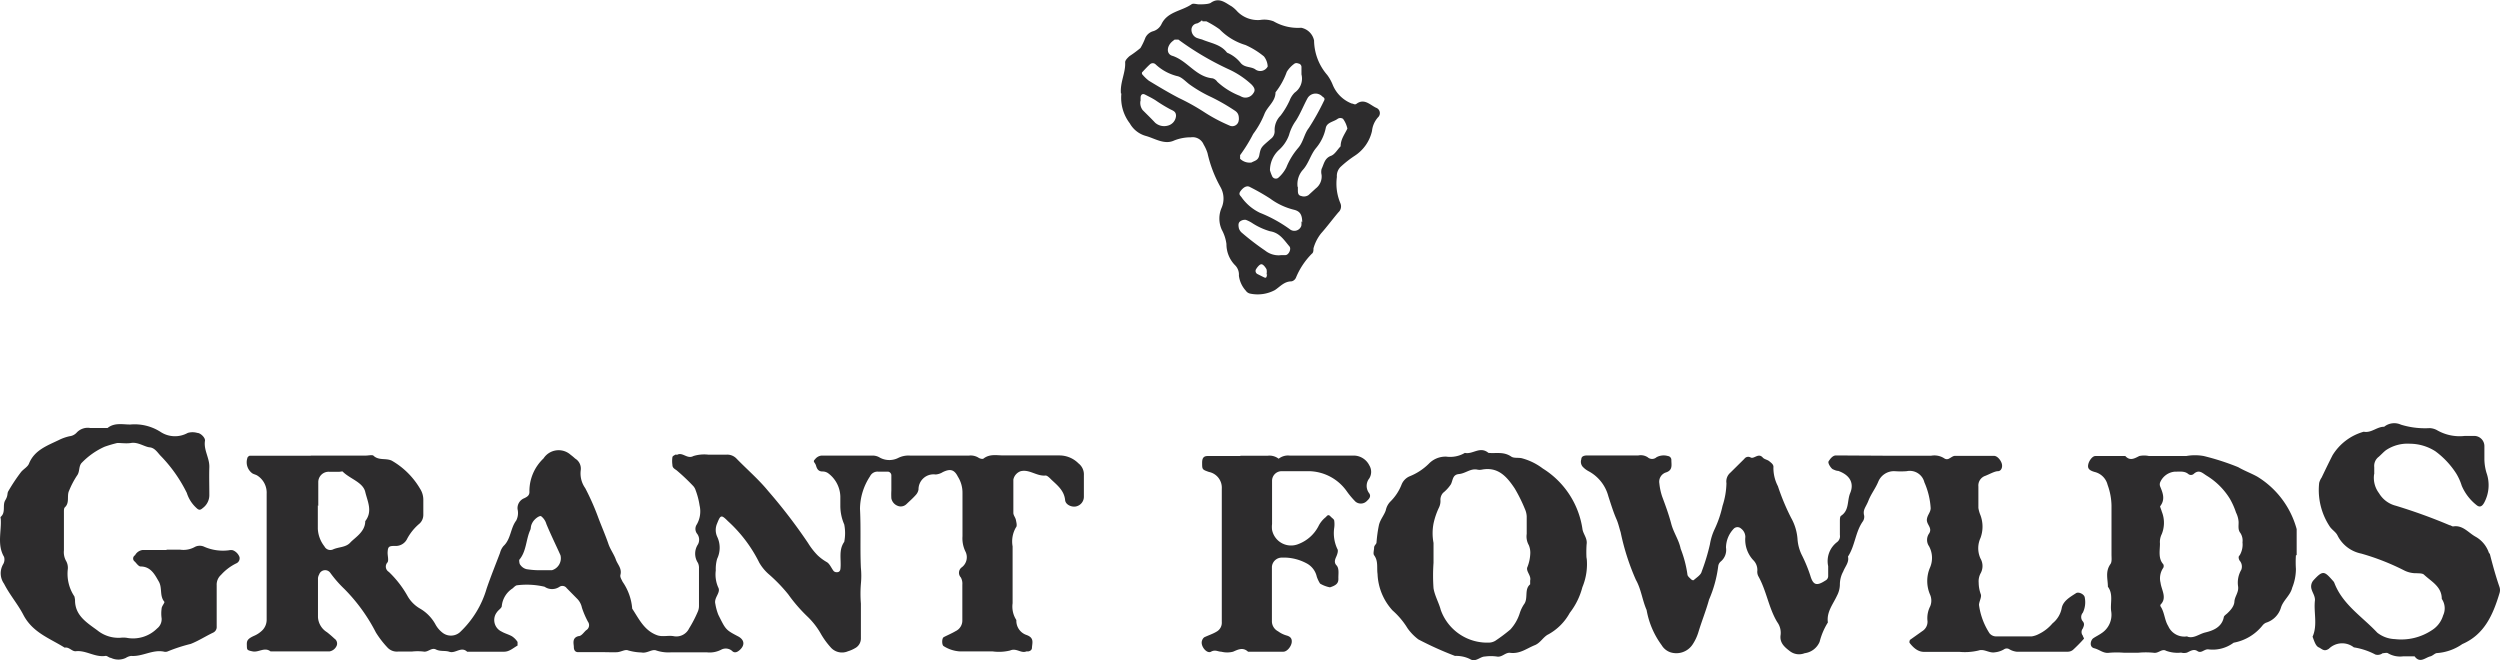<svg xmlns="http://www.w3.org/2000/svg" viewBox="0 0 166.6 43.99"><defs><style>.cls-1{fill:#2d2c2d;}</style></defs><title>GF_logo</title><g id="Layer_2" data-name="Layer 2"><g id="Layer_1-2" data-name="Layer 1"><g id="Logo_Black" data-name="Logo Black"><path class="cls-1" d="M74.7,6.24c-.07-.76.32-1.39.28-2.09,0-.14.17-.3.29-.41A7.63,7.63,0,0,0,76,3.2a4.41,4.41,0,0,0,.33-.69.83.83,0,0,1,.48-.42.9.9,0,0,0,.59-.48c.4-.84,1.33-.86,2-1.32.11-.09.34,0,.51,0s.58,0,.76-.09c.57-.42,1,0,1.4.22a2.13,2.13,0,0,1,.39.35,1.91,1.91,0,0,0,1.52.56,1.74,1.74,0,0,1,.89.09,3.22,3.22,0,0,0,1.84.43,1.09,1.09,0,0,1,.86.85A3.57,3.57,0,0,0,88.45,5a2.93,2.93,0,0,1,.37.67A2.25,2.25,0,0,0,90.08,6.9c.12,0,.2.12.34,0,.51-.35.88.09,1.28.28a.38.38,0,0,1,.13.64,1.61,1.61,0,0,0-.4.91,2.67,2.67,0,0,1-1.15,1.65,7.14,7.14,0,0,0-.91.71.84.84,0,0,0-.28.7,3.37,3.37,0,0,0,.24,1.77.53.53,0,0,1-.14.59c-.39.46-.75.95-1.15,1.4a2.8,2.8,0,0,0-.51,1c0,.12,0,.29-.11.36a4.91,4.91,0,0,0-1.06,1.6.43.43,0,0,1-.29.24c-.49,0-.76.35-1.11.58a2.43,2.43,0,0,1-1.63.24.46.46,0,0,1-.31-.2,1.83,1.83,0,0,1-.46-1,.88.88,0,0,0-.27-.71,2,2,0,0,1-.56-1.4,2.72,2.72,0,0,0-.31-.95,1.8,1.8,0,0,1,0-1.49,1.56,1.56,0,0,0-.09-1.36,8.31,8.31,0,0,1-.86-2.25,2.72,2.72,0,0,0-.26-.58.79.79,0,0,0-.84-.48,3,3,0,0,0-1.12.21c-.63.3-1.25-.11-1.85-.29a1.77,1.77,0,0,1-1.11-.85,2.8,2.8,0,0,1-.56-2M82.56,8c0-.24,0-.46-.29-.64a13.22,13.22,0,0,0-1.55-.89,8.87,8.87,0,0,1-1.43-.83c-.28-.2-.53-.51-.85-.57A3.27,3.27,0,0,1,77,4.28a.27.27,0,0,0-.36,0c-.19.17-.36.36-.54.55,0,0,0,.07,0,.1a2.79,2.79,0,0,0,.46.45c.66.4,1.31.79,2,1.15a14.43,14.43,0,0,1,1.67.93,10.9,10.9,0,0,0,1.69.9.43.43,0,0,0,.63-.4m4.18-3V4.49a.24.24,0,0,0-.22-.26.27.27,0,0,0-.23,0,1.87,1.87,0,0,0-.53.56A4.75,4.75,0,0,1,85,6.15c0,.62-.54.94-.74,1.45a5.82,5.82,0,0,1-.75,1.33,10.29,10.29,0,0,1-.87,1.41s0,.17,0,.24a.91.91,0,0,0,.76.25c.2-.12.45-.13.52-.49.1-.56.16-.55.76-1.08a.62.62,0,0,0,.26-.56,1.36,1.36,0,0,1,.4-1,5.26,5.26,0,0,0,.6-1,1.46,1.46,0,0,1,.34-.53A1.14,1.14,0,0,0,86.74,5M78.26,2.65l-.1.08c-.42.32-.47.89,0,1,1,.35,1.54,1.39,2.65,1.49a.57.57,0,0,1,.31.23,4.73,4.73,0,0,0,1.51.94.94.94,0,0,0,.23.1.62.62,0,0,0,.67-.29c.13-.17.09-.34-.12-.56a5.72,5.72,0,0,0-1.48-1,19.32,19.32,0,0,1-3.4-2c-.05,0-.16,0-.25,0m8.21,9.83v.18c0,.18,0,.37.22.41a.54.54,0,0,0,.49-.06l.48-.44a1,1,0,0,0,.39-.91.84.84,0,0,1,0-.39c.16-.32.19-.72.64-.88.25-.1.42-.42.63-.63,0-.47.27-.8.45-1.18a1.72,1.72,0,0,0-.29-.65.32.32,0,0,0-.36,0c-.27.2-.71.23-.79.6a3,3,0,0,1-.66,1.36c-.35.43-.48,1-.85,1.42a1.43,1.43,0,0,0-.37,1.14m-1.84-1.09a2.76,2.76,0,0,0,.14.38.27.27,0,0,0,.4.13,2.25,2.25,0,0,0,.55-.7,4.67,4.67,0,0,1,.79-1.3c.35-.4.4-.94.71-1.33a16.34,16.34,0,0,0,1-1.79c.11-.18,0-.24-.1-.31a.62.62,0,0,0-1,.14c-.26.48-.46,1-.76,1.47A3,3,0,0,0,85.9,9,2.44,2.44,0,0,1,85.22,10a1.85,1.85,0,0,0-.59,1.35m-4.53-10a1.11,1.11,0,0,1-.32.21A.42.42,0,0,0,79.4,2a.59.59,0,0,0,.34.52,3.07,3.07,0,0,0,.36.11c.58.25,1.25.32,1.67.88a2.26,2.26,0,0,1,.92.7c.28.32.72.21,1,.44a.56.56,0,0,0,.79-.22,1.19,1.19,0,0,0-.25-.67A5.39,5.39,0,0,0,83,3a4,4,0,0,1-1.73-1.05,6.63,6.63,0,0,0-.88-.53c-.06,0-.16,0-.25,0m6.64,13.4c0-.5-.14-.74-.54-.84a4.44,4.44,0,0,1-1.6-.75,14.67,14.67,0,0,0-1.33-.76c-.21-.13-.44,0-.63.25s0,.32.08.46a3.19,3.19,0,0,0,1.2,1A9.11,9.11,0,0,1,86,15.31a.49.49,0,0,0,.72-.26,1,1,0,0,0,0-.31M85.36,17l.3,0c.22,0,.42-.42.26-.59-.36-.42-.64-.9-1.29-1a4.48,4.48,0,0,1-1.16-.53,2.13,2.13,0,0,0-.45-.23.53.53,0,0,0-.36.09c-.17.11-.13.32-.1.48a.66.66,0,0,0,.22.31,17.2,17.2,0,0,0,1.53,1.17,1.44,1.44,0,0,0,1,.31M76,6.72a.79.79,0,0,0,.15.62c.28.28.56.55.83.84a.91.91,0,0,0,.85.19.72.72,0,0,0,.54-.65c0-.27-.16-.33-.37-.43a10,10,0,0,1-1-.61c-.22-.14-.45-.25-.68-.37s-.3.06-.31.16a2.42,2.42,0,0,0,0,.25m8.39,11.57a.81.81,0,0,0,0-.35c-.08-.14-.22-.33-.34-.33s-.27.19-.35.32a.23.23,0,0,0,.08.33l.44.22c.21.1.16-.09.22-.19"/><path class="cls-1" d="M20.71,30.36h3.66c.18,0,.42-.06.51,0,.36.35.84.15,1.23.34A5.17,5.17,0,0,1,28,32.58a1.35,1.35,0,0,1,.21.73c0,.34,0,.69,0,1a.79.79,0,0,1-.25.58,3.42,3.42,0,0,0-.82,1,.84.84,0,0,1-.84.49c-.41,0-.45.07-.47.45,0,.22.08.49,0,.64a.41.41,0,0,0,.08.64,6.84,6.84,0,0,1,1.26,1.63,2.25,2.25,0,0,0,.81.81,2.74,2.74,0,0,1,1.06,1.1,1.77,1.77,0,0,0,.42.49.91.91,0,0,0,1.18,0,6.47,6.47,0,0,0,1.79-2.92c.27-.79.59-1.58.89-2.37a1.17,1.17,0,0,1,.23-.46c.5-.46.46-1.19.85-1.7a1.11,1.11,0,0,0,.09-.76.71.71,0,0,1,.45-.73c.23-.11.36-.21.34-.47a3,3,0,0,1,.94-2.18,1.2,1.2,0,0,1,1.81-.24,3.61,3.61,0,0,1,.3.25.78.78,0,0,1,.37.78A1.69,1.69,0,0,0,39,32.53a16.42,16.42,0,0,1,.83,1.86c.23.63.51,1.25.73,1.9.13.35.37.68.48,1s.41.58.31,1c-.05.17.07.32.14.48a3.62,3.62,0,0,1,.64,1.79c.45.68.79,1.44,1.63,1.76.38.15.78,0,1.16.08a.94.94,0,0,0,1-.52,8.2,8.2,0,0,0,.59-1.14.94.94,0,0,0,.07-.37c0-.83,0-1.66,0-2.49a.77.77,0,0,0-.07-.37,1.12,1.12,0,0,1,0-1.23.65.65,0,0,0-.07-.73.53.53,0,0,1,0-.61,1.75,1.75,0,0,0,.18-1.26,4.89,4.89,0,0,0-.26-1,.75.75,0,0,0-.2-.33,13.78,13.78,0,0,0-1.06-1c-.15-.11-.29-.17-.29-.37a1.75,1.75,0,0,1,0-.51c0-.07.11-.12.18-.16s.09,0,.13,0c.37-.21.67.31,1.09.08a2.44,2.44,0,0,1,1-.09c.39,0,.79,0,1.18,0a.85.85,0,0,1,.7.27c.7.72,1.47,1.38,2.1,2.15a35.46,35.46,0,0,1,2.66,3.47,4.61,4.61,0,0,0,.63.81,3.12,3.12,0,0,0,.62.46c.2.12.3.4.46.6a.29.29,0,0,0,.23.07c.14,0,.21-.1.22-.25.06-.6-.14-1.22.25-1.77a3,3,0,0,0,0-1.16A3.11,3.11,0,0,1,56,33.73c0-.21,0-.43,0-.65a2,2,0,0,0-.82-1.55.64.64,0,0,0-.36-.11c-.27,0-.37-.15-.44-.39s-.25-.25-.06-.43a.61.61,0,0,1,.43-.24h3.41a.9.9,0,0,1,.48.14,1.32,1.32,0,0,0,1.25,0,1.54,1.54,0,0,1,.75-.14h3.93a1,1,0,0,1,.62.13c.09.07.29.12.35.07.43-.34.93-.2,1.39-.21,1.22,0,2.44,0,3.66,0a1.79,1.79,0,0,1,1.28.53.93.93,0,0,1,.36.79c0,.48,0,1,0,1.44a.66.66,0,0,1-.53.64c-.28.06-.69-.11-.72-.42-.06-.64-.53-1-.91-1.36-.12-.12-.29-.3-.41-.28-.58.05-1.06-.43-1.64-.29a.75.75,0,0,0-.49.56c0,.74,0,1.48,0,2.22,0,.16.14.31.17.47s.1.4,0,.5a1.86,1.86,0,0,0-.22,1.26c0,1.26,0,2.53,0,3.79a1.64,1.64,0,0,0,.25,1.12,1,1,0,0,0,.69,1c.51.19.37.51.35.84,0,.14-.1.22-.24.25h-.13c-.36.15-.67-.25-1.09-.06a3.14,3.14,0,0,1-1.16.06h-1c-.4,0-.79,0-1.18,0a2.26,2.26,0,0,1-1.08-.35c-.13-.06-.14-.52,0-.6s.54-.25.79-.4a.78.78,0,0,0,.45-.73c0-.79,0-1.57,0-2.36a.87.87,0,0,0-.1-.49.45.45,0,0,1,.07-.68.84.84,0,0,0,.23-1.06,2,2,0,0,1-.19-1c0-1,0-1.92,0-2.88a2,2,0,0,0-.31-1.1c-.25-.5-.54-.52-1-.3a1.05,1.05,0,0,1-.48.16,1,1,0,0,0-1.14,1,.71.71,0,0,1-.16.34c-.2.23-.43.43-.65.64a.54.54,0,0,1-.6.1.67.67,0,0,1-.4-.49,4.51,4.51,0,0,1,0-.52c0-.35,0-.7,0-1a.25.25,0,0,0-.24-.26c-.21,0-.43,0-.65,0a.55.55,0,0,0-.53.31,4,4,0,0,0-.67,2.17c.07,1.31,0,2.62.06,3.93a5.47,5.47,0,0,1,0,1.07,8.16,8.16,0,0,0,0,1.31v1.17c0,.4,0,.79,0,1.18a.73.73,0,0,1-.4.63,2.13,2.13,0,0,1-.46.2,1,1,0,0,1-1.17-.28,5.18,5.18,0,0,1-.67-.94,5,5,0,0,0-.88-1.11,10.41,10.41,0,0,1-1.26-1.46,10.53,10.53,0,0,0-1.27-1.32,3.05,3.05,0,0,1-.66-.79,9.33,9.33,0,0,0-2.09-2.77c-.44-.44-.49-.43-.72.15a1.08,1.08,0,0,0,0,.88,1.71,1.71,0,0,1,0,1.48,2.46,2.46,0,0,0-.09.77,2.13,2.13,0,0,0,.16,1.13c.2.35-.3.68-.19,1.1a3.47,3.47,0,0,0,.2.73c.5,1,.48,1,1.34,1.45.41.23.44.59.07.91-.14.12-.3.2-.46.08a.64.64,0,0,0-.73-.13,1.67,1.67,0,0,1-1,.19c-.78,0-1.57,0-2.35,0a2.58,2.58,0,0,1-1-.12c-.29-.12-.61.21-1,.13a3.51,3.51,0,0,1-.89-.14c-.18-.08-.46.1-.7.12s-.61,0-.92,0-.52,0-.78,0l-.92,0c-.22,0-.29-.16-.29-.35s-.15-.61.32-.72c.19,0,.34-.25.5-.39a.39.39,0,0,0,.12-.57,5.79,5.79,0,0,1-.4-.93,1.19,1.19,0,0,0-.29-.57l-.73-.74a.35.35,0,0,0-.47-.09.88.88,0,0,1-1,0A5.23,5.23,0,0,0,34.48,39c-.11,0-.22.12-.32.21a1.58,1.58,0,0,0-.72,1.17c0,.14-.22.26-.32.41a.85.85,0,0,0,.31,1.3c.22.13.48.19.7.32a1.27,1.27,0,0,1,.36.37s0,.22,0,.24c-.29.16-.55.42-.92.41h-1l-1.44,0c-.4-.38-.78.15-1.2,0-.27-.09-.58,0-.88-.15s-.52.2-.83.14a3.38,3.38,0,0,0-.78,0c-.31,0-.61,0-.92,0a.85.85,0,0,1-.7-.27,6.35,6.35,0,0,1-.77-1,11.65,11.65,0,0,0-2.11-2.91A7.8,7.8,0,0,1,22,38.16a.42.42,0,0,0-.73.12.68.68,0,0,0-.08.24c0,.87,0,1.74,0,2.61a1.26,1.26,0,0,0,.6,1c.18.14.34.28.5.43a.39.39,0,0,1,.15.46.64.64,0,0,1-.48.39c-1.31,0-2.62,0-3.93,0-.4-.31-.79.08-1.19,0s-.38-.11-.39-.4,0-.43.53-.66a1.77,1.77,0,0,0,.43-.28,1,1,0,0,0,.36-.79c0-2.79,0-5.59,0-8.38a1.35,1.35,0,0,0-.61-1.2c-.1-.07-.24-.09-.35-.16a.91.91,0,0,1-.33-1c0-.07.11-.17.17-.17.44,0,.87,0,1.31,0h2.75Zm.47,3.32h0c0,.52,0,1,0,1.56a2.05,2.05,0,0,0,.44,1.17.44.44,0,0,0,.56.21c.38-.18.86-.13,1.16-.46s1-.71,1-1.43c.51-.66.15-1.31,0-1.95s-1-.86-1.49-1.34c0-.05-.17,0-.25,0s-.43,0-.65,0a.69.69,0,0,0-.74.71c0,.52,0,1,0,1.56M36,38h.78a.83.83,0,0,0,.57-1c-.31-.69-.65-1.38-.94-2.08a1,1,0,0,0-.35-.52c-.1-.06-.44.17-.58.43s-.08.33-.14.48c-.3.65-.25,1.43-.74,2,0,.06,0,.26.08.34a.71.71,0,0,0,.41.28A5.48,5.48,0,0,0,36,38"/><path class="cls-1" d="M125.81,30.37h2.88a1.21,1.21,0,0,1,.87.17.3.3,0,0,0,.36,0c.12-.06.23-.16.35-.16.87,0,1.74,0,2.62,0,.2,0,.44.27.51.52s-.05.5-.26.5-.56.2-.84.31a.68.68,0,0,0-.46.71c0,.47,0,1,0,1.43a2.11,2.11,0,0,0,.14.49,2.18,2.18,0,0,1,0,1.51,1.64,1.64,0,0,0,0,1.37,1,1,0,0,1,0,1,1.13,1.13,0,0,0-.12.62,2.27,2.27,0,0,0,.14.76c.07.19-.11.47-.12.71a4.57,4.57,0,0,0,.7,1.89.57.57,0,0,0,.46.21h2.35a1.51,1.51,0,0,0,.48-.16,2.77,2.77,0,0,0,.91-.71,1.71,1.71,0,0,0,.61-1c.08-.48.55-.75.94-1,.18-.14.59.07.6.29a1.6,1.6,0,0,1-.13,1,.44.44,0,0,0,0,.58c.14.17.06.32,0,.47a.38.38,0,0,0,0,.48c0,.06.1.18.07.21a10.18,10.18,0,0,1-.73.74.55.55,0,0,1-.35.12c-1.14,0-2.27,0-3.4,0a1.24,1.24,0,0,1-.48-.16.32.32,0,0,0-.36,0,1.47,1.47,0,0,1-.61.2c-.38.07-.72-.25-1.09-.12a3.94,3.94,0,0,1-1.28.09c-.39,0-.79,0-1.18,0s-.79,0-1.18,0-.7-.27-.94-.58c-.06-.08,0-.15,0-.21l.83-.59a.74.74,0,0,0,.35-.66,1.73,1.73,0,0,1,.18-1,1,1,0,0,0,0-.75,2.28,2.28,0,0,1,0-1.86,1.62,1.62,0,0,0-.08-1.39.74.74,0,0,1,0-.84.43.43,0,0,0,.08-.24c0-.26-.26-.44-.22-.73s.24-.44.25-.72a5,5,0,0,0-.42-1.73,1,1,0,0,0-1.18-.74,5.21,5.21,0,0,1-.79,0,1.13,1.13,0,0,0-1.11.72c-.18.43-.48.81-.65,1.25s-.39.59-.28,1a.57.57,0,0,1-.08.36c-.51.71-.52,1.62-1,2.36.09.38-.19.66-.32,1a1.78,1.78,0,0,0-.22.86,1.63,1.63,0,0,1-.19.74c-.26.57-.71,1.09-.61,1.79a4.49,4.49,0,0,0-.55,1.29,1.26,1.26,0,0,1-1,.76,1,1,0,0,1-1-.15c-.34-.26-.68-.55-.6-1.07a1.21,1.21,0,0,0-.23-.86c-.57-.95-.71-2.09-1.26-3.06a.66.66,0,0,1-.06-.37.92.92,0,0,0-.28-.7,2,2,0,0,1-.52-1.54.71.71,0,0,0-.29-.56.35.35,0,0,0-.47,0,1.85,1.85,0,0,0-.53,1.27,1,1,0,0,1-.35.93.49.49,0,0,0-.17.33,8.06,8.06,0,0,1-.61,2.21c-.2.73-.49,1.44-.71,2.17a3.15,3.15,0,0,1-.38.81,1.3,1.3,0,0,1-1.48.53,1.09,1.09,0,0,1-.59-.48,5.56,5.56,0,0,1-1-2.34c-.29-.66-.36-1.38-.71-2A15.67,15.67,0,0,1,108,35.47c-.09-.28-.15-.57-.27-.85-.22-.5-.37-1-.55-1.55a2.66,2.66,0,0,0-1.32-1.67,1.49,1.49,0,0,1-.4-.31.51.51,0,0,1-.08-.49c0-.21.22-.25.4-.25l3.4,0a.85.85,0,0,1,.62.12.44.44,0,0,0,.59,0,1,1,0,0,1,.76-.08.26.26,0,0,1,.23.27c0,.33.11.68-.38.83a.65.65,0,0,0-.42.73,4,4,0,0,0,.19.88c.22.59.44,1.19.6,1.8s.51,1.07.63,1.67a7.55,7.55,0,0,1,.45,1.71c0,.11.14.22.23.31s.17.09.2.06c.19-.17.47-.34.52-.56a13.55,13.55,0,0,0,.55-1.82,3.8,3.8,0,0,1,.31-1,7.18,7.18,0,0,0,.53-1.56,5.15,5.15,0,0,0,.26-1.51.77.77,0,0,1,.26-.7l.93-.92a.32.32,0,0,1,.43-.09c.23.11.51-.33.8,0,.1.12.31.14.44.25s.3.22.27.42a2.64,2.64,0,0,0,.3,1.24,14.92,14.92,0,0,0,.88,2.11,3.39,3.39,0,0,1,.43,1.46,2.85,2.85,0,0,0,.32,1.09,9.83,9.83,0,0,1,.53,1.3c.19.65.43.7,1,.33a.33.33,0,0,0,.19-.31c0-.21,0-.43,0-.65a1.59,1.59,0,0,1,.6-1.61.49.49,0,0,0,.18-.47c0-.3,0-.61,0-.91,0-.13,0-.32.08-.37.56-.37.39-1,.61-1.52s.12-1.14-.8-1.47c-.12,0-.25-.06-.36-.11s-.36-.41-.28-.53.25-.39.49-.39Z"/><path class="cls-1" d="M11.1,36.63H12a1.56,1.56,0,0,0,1-.19.71.71,0,0,1,.62,0,3.1,3.1,0,0,0,1.64.23.55.55,0,0,1,.26,0,.78.78,0,0,1,.44.45.37.37,0,0,1-.23.43,3.32,3.32,0,0,0-1,.76.87.87,0,0,0-.29.69c0,.92,0,1.83,0,2.75a.41.41,0,0,1-.24.41c-.5.24-1,.56-1.49.75a10.93,10.93,0,0,0-1.56.51.43.43,0,0,1-.25,0c-.75-.14-1.42.35-2.16.29a.84.84,0,0,0-.35.13,1.15,1.15,0,0,1-1,0c-.12,0-.25-.15-.36-.13-.71.11-1.31-.4-2-.31-.25,0-.43-.3-.72-.24-1-.63-2.14-1-2.76-2.2-.37-.71-.91-1.33-1.28-2.06A1.2,1.2,0,0,1,.21,37.6a.61.61,0,0,0,.06-.49c-.48-.82-.16-1.7-.22-2.55a.12.12,0,0,1,0-.12c.35-.3.1-.77.3-1.1s.11-.43.2-.6a11.83,11.83,0,0,1,.85-1.28c.16-.2.44-.34.53-.56.36-.9,1.19-1.19,2-1.58a3,3,0,0,1,.71-.25.75.75,0,0,0,.46-.23A1,1,0,0,1,6,28.52c.39,0,.78,0,1.17,0,.46-.37,1-.23,1.51-.23a3.2,3.2,0,0,1,2,.48,1.75,1.75,0,0,0,1.83.08,1.13,1.13,0,0,1,.64,0c.21,0,.54.32.51.52-.1.62.31,1.15.29,1.76s0,1.22,0,1.83a1.07,1.07,0,0,1-.43.89c-.14.12-.24.19-.43,0a2.26,2.26,0,0,1-.64-1,9.6,9.6,0,0,0-1.77-2.5c-.2-.22-.38-.51-.71-.54s-.78-.37-1.24-.29c-.3.05-.61,0-.91,0a8.29,8.29,0,0,0-.85.25,4.89,4.89,0,0,0-1.55,1.1c-.19.25-.09.58-.3.84a5.85,5.85,0,0,0-.52,1c-.16.34.06.79-.28,1.1-.07.07-.06.25-.06.38v2.48a1.2,1.2,0,0,0,.16.74.92.92,0,0,1,.1.5,2.72,2.72,0,0,0,.44,1.84S5,39.92,5,40c0,1,.75,1.47,1.48,2a2.24,2.24,0,0,0,1.55.5,1.7,1.7,0,0,1,.39,0,2.27,2.27,0,0,0,2.05-.62.78.78,0,0,0,.3-.68,2.29,2.29,0,0,1,0-.64c0-.17.23-.4.18-.46-.33-.4-.12-.92-.37-1.35s-.52-1-1.21-1c-.13,0-.27-.2-.38-.32A.25.25,0,0,1,9,37a.67.67,0,0,1,.52-.35H11.1v0"/><path class="cls-1" d="M158.21,31.6a1.7,1.7,0,0,0,.33,1.27,1.81,1.81,0,0,0,1.11.83A36.33,36.33,0,0,1,163.24,35c.08,0,.17.09.24.08.64-.1,1,.41,1.48.68a1.94,1.94,0,0,1,.9,1.08s.06.06.07.1c.19.74.39,1.47.64,2.19a.65.65,0,0,1,0,.39c-.43,1.43-1,2.76-2.48,3.4a3.35,3.35,0,0,1-1.68.6c-.14,0-.29.18-.45.22-.34.08-.69.49-1.05,0h-.78a1.59,1.59,0,0,1-1-.21c-.07-.05-.25,0-.35,0a.55.55,0,0,1-.48.09,4.61,4.61,0,0,0-1.44-.48,1.26,1.26,0,0,0-1.66.09c-.33.23-.47,0-.68-.09s-.31-.45-.41-.71c.35-.79.06-1.63.16-2.44,0-.29-.16-.48-.23-.73a.62.62,0,0,1,.14-.6c.64-.7.73-.58,1.31.07a.41.41,0,0,1,.07.11c.55,1.45,1.86,2.25,2.86,3.32a2,2,0,0,0,1.17.43,3.68,3.68,0,0,0,2.45-.58,1.75,1.75,0,0,0,.77-1,1.11,1.11,0,0,0-.09-1.1c0-.82-.69-1.15-1.18-1.61-.1-.1-.32-.09-.49-.1a1.75,1.75,0,0,1-.86-.2,15.79,15.79,0,0,0-2.84-1.11,2.27,2.27,0,0,1-1.57-1.19c-.1-.23-.36-.38-.51-.59a4.4,4.4,0,0,1-.72-2.93,1.09,1.09,0,0,1,.16-.35c.24-.5.48-1,.73-1.49a3.56,3.56,0,0,1,2.08-1.57c.51.1.88-.34,1.36-.33A1.07,1.07,0,0,1,160,28.3a5.42,5.42,0,0,0,1.91.23,1.11,1.11,0,0,1,.48.13,3,3,0,0,0,1.86.39h.66a.68.68,0,0,1,.65.67c0,.3,0,.61,0,.91a3.36,3.36,0,0,0,.14.88,2.46,2.46,0,0,1-.16,2c-.14.25-.3.31-.49.16a3.28,3.28,0,0,1-1-1.3,3.6,3.6,0,0,0-.37-.82,5.58,5.58,0,0,0-1.39-1.48,3.18,3.18,0,0,0-1.69-.5A2.58,2.58,0,0,0,159,30c-.17.13-.32.3-.48.44a.76.76,0,0,0-.3.69c0,.13,0,.26,0,.47"/><path class="cls-1" d="M153,37a7,7,0,0,0,0,.92,3.36,3.36,0,0,1-.25,1.25c-.12.51-.6.83-.75,1.33a1.5,1.5,0,0,1-1,1,.65.65,0,0,0-.21.16,3.2,3.2,0,0,1-1.94,1.17,2.33,2.33,0,0,1-1.71.44c-.27,0-.45.29-.7.12s-.48,0-.7.1a.73.73,0,0,1-.39,0,2.23,2.23,0,0,1-1-.12c-.28-.17-.51.19-.83.13a5.26,5.26,0,0,0-1.05,0h-.91a6.13,6.13,0,0,0-1,0c-.39.06-.64-.21-1-.3s-.24-.55-.06-.67.37-.21.54-.33a1.46,1.46,0,0,0,.65-1.46c-.08-.54.16-1.13-.22-1.64,0-.5-.19-1,.17-1.51.11-.15.07-.42.07-.64,0-1.09,0-2.18,0-3.27a4.22,4.22,0,0,0-.26-1.37,1.17,1.17,0,0,0-.87-.86c-.38-.11-.47-.25-.42-.5s.28-.56.47-.56l2,0c.31.34.6.17.93,0a1.55,1.55,0,0,1,.65,0h2.48a3.24,3.24,0,0,1,1.17,0,16.53,16.53,0,0,1,2.29.74c.41.24.85.4,1.27.63a5.91,5.91,0,0,1,2.63,3.5V37h0m-7.3,5.42c.43.16.79-.17,1.2-.27s1.09-.29,1.24-1c0-.11.16-.2.25-.29s.44-.4.46-.76.29-.6.25-1a1.69,1.69,0,0,1,.21-1.13.6.6,0,0,0-.11-.61c-.06-.09-.11-.28,0-.35a1.41,1.41,0,0,0,.19-.87.92.92,0,0,0-.14-.62c-.18-.22-.11-.49-.12-.75a1.64,1.64,0,0,0-.17-.61,5,5,0,0,0-.41-.92,4.66,4.66,0,0,0-1.53-1.53c-.3-.18-.52-.46-.89-.12a.28.28,0,0,1-.35,0c-.26-.22-.58-.15-.88-.16a1.17,1.17,0,0,0-1,.72.39.39,0,0,0,0,.26c.18.44.36.87,0,1.33,0,.06.08.23.11.35a2,2,0,0,1,0,1.5,1.17,1.17,0,0,0-.12.63c0,.46-.13,1,.22,1.38a.26.26,0,0,1,0,.24,1.23,1.23,0,0,0-.18,1c.06.48.45,1,0,1.45a.13.13,0,0,0,0,.12c.27.4.26.91.51,1.31a1.17,1.17,0,0,0,1.3.68"/><path class="cls-1" d="M105.73,37.13a4,4,0,0,1-.28,2,4.71,4.71,0,0,1-.84,1.71,3.62,3.62,0,0,1-1.42,1.43c-.34.16-.52.56-.9.72-.56.22-1,.61-1.69.51-.32,0-.51.32-.86.25a2.92,2.92,0,0,0-.78,0c-.33,0-.62.41-1,.17a2.1,2.1,0,0,0-1-.21,22.4,22.4,0,0,1-2.44-1.1,3.36,3.36,0,0,1-.72-.74,5.18,5.18,0,0,0-1-1.19,3.81,3.81,0,0,1-1-2.43c-.06-.42.06-.86-.23-1.25-.08-.11,0-.34,0-.5s.15-.23.16-.34A9,9,0,0,1,91.89,35c.08-.37.36-.68.46-1a1.16,1.16,0,0,1,.29-.56,3.27,3.27,0,0,0,.77-1.17,1,1,0,0,1,.53-.53,3.84,3.84,0,0,0,1.28-.84,1.54,1.54,0,0,1,1.16-.47,1.93,1.93,0,0,0,1.24-.25c.53.12,1-.47,1.57,0,.51.05,1-.1,1.51.24.19.14.51.05.76.13a4,4,0,0,1,1.35.67,5.73,5.73,0,0,1,2.65,4.07c.07.34.34.6.27,1a7.68,7.68,0,0,0,0,1m-10.2-.3h0v.52a11.87,11.87,0,0,0,0,1.69c.08.5.37,1,.48,1.44a3.28,3.28,0,0,0,3.28,2.18.85.85,0,0,0,.36-.12,11,11,0,0,0,1-.75,2.88,2.88,0,0,0,.63-1.1,2.39,2.39,0,0,1,.28-.58c.3-.39,0-1,.41-1.33,0-.05,0-.17,0-.25.08-.33-.26-.58-.2-.86a2.73,2.73,0,0,0,.21-1,1.31,1.31,0,0,0-.1-.5,1.17,1.17,0,0,1-.14-.75c0-.39,0-.78,0-1.17a1.36,1.36,0,0,0-.12-.49,10.28,10.28,0,0,0-.68-1.37c-.52-.78-1.11-1.47-2.21-1.25a.76.76,0,0,1-.26,0c-.46-.11-.8.25-1.24.29s-.4.4-.54.68a2.54,2.54,0,0,1-.52.57.69.69,0,0,0-.18.47,1,1,0,0,1-.09.5,4.76,4.76,0,0,0-.37,1.08,3.46,3.46,0,0,0,0,1.29v.79"/><path class="cls-1" d="M82.65,30.37h1.83a1,1,0,0,1,.73.2,1,1,0,0,1,.73-.21c1.44,0,2.88,0,4.31,0a1.17,1.17,0,0,1,1,.65.83.83,0,0,1,0,.87.8.8,0,0,0,0,1c.15.24-.06.41-.21.55a.56.56,0,0,1-.71,0,5.43,5.43,0,0,1-.58-.69,3.15,3.15,0,0,0-2.49-1.34l-1.83,0a.64.64,0,0,0-.66.65c0,1,0,1.92,0,2.87a1.67,1.67,0,0,0,0,.39,1.29,1.29,0,0,0,1.77.94,2.5,2.5,0,0,0,1.32-1.18,1.77,1.77,0,0,1,.48-.6c.08-.07.16-.23.31-.07s.22.17.26.28a1.73,1.73,0,0,1,0,.51,2.48,2.48,0,0,0,.21,1.39c.08.11,0,.35-.06.49s-.2.39,0,.6.12.58.13.88-.12.45-.56.59a2,2,0,0,1-.66-.25,2.15,2.15,0,0,1-.22-.46,1.33,1.33,0,0,0-.7-.9,3.23,3.23,0,0,0-1.34-.37h-.26a.66.66,0,0,0-.69.62c0,1.22,0,2.44,0,3.66a.76.76,0,0,0,.41.63,1.78,1.78,0,0,0,.57.28c.25.07.37.2.34.46s-.3.62-.56.62c-.78,0-1.57,0-2.35,0-.35-.33-.69-.13-1,0a1.58,1.58,0,0,1-.78,0c-.23,0-.4-.16-.69,0s-.74-.41-.59-.76a.43.43,0,0,1,.14-.2c.27-.13.56-.22.81-.37a.68.68,0,0,0,.36-.65c0-1,0-2.09,0-3.13,0-1.92,0-3.84,0-5.75a1.07,1.07,0,0,0-.86-1.12c-.45-.16-.45-.16-.45-.62,0-.3.1-.43.34-.44h2.22"/></g></g></g></svg>